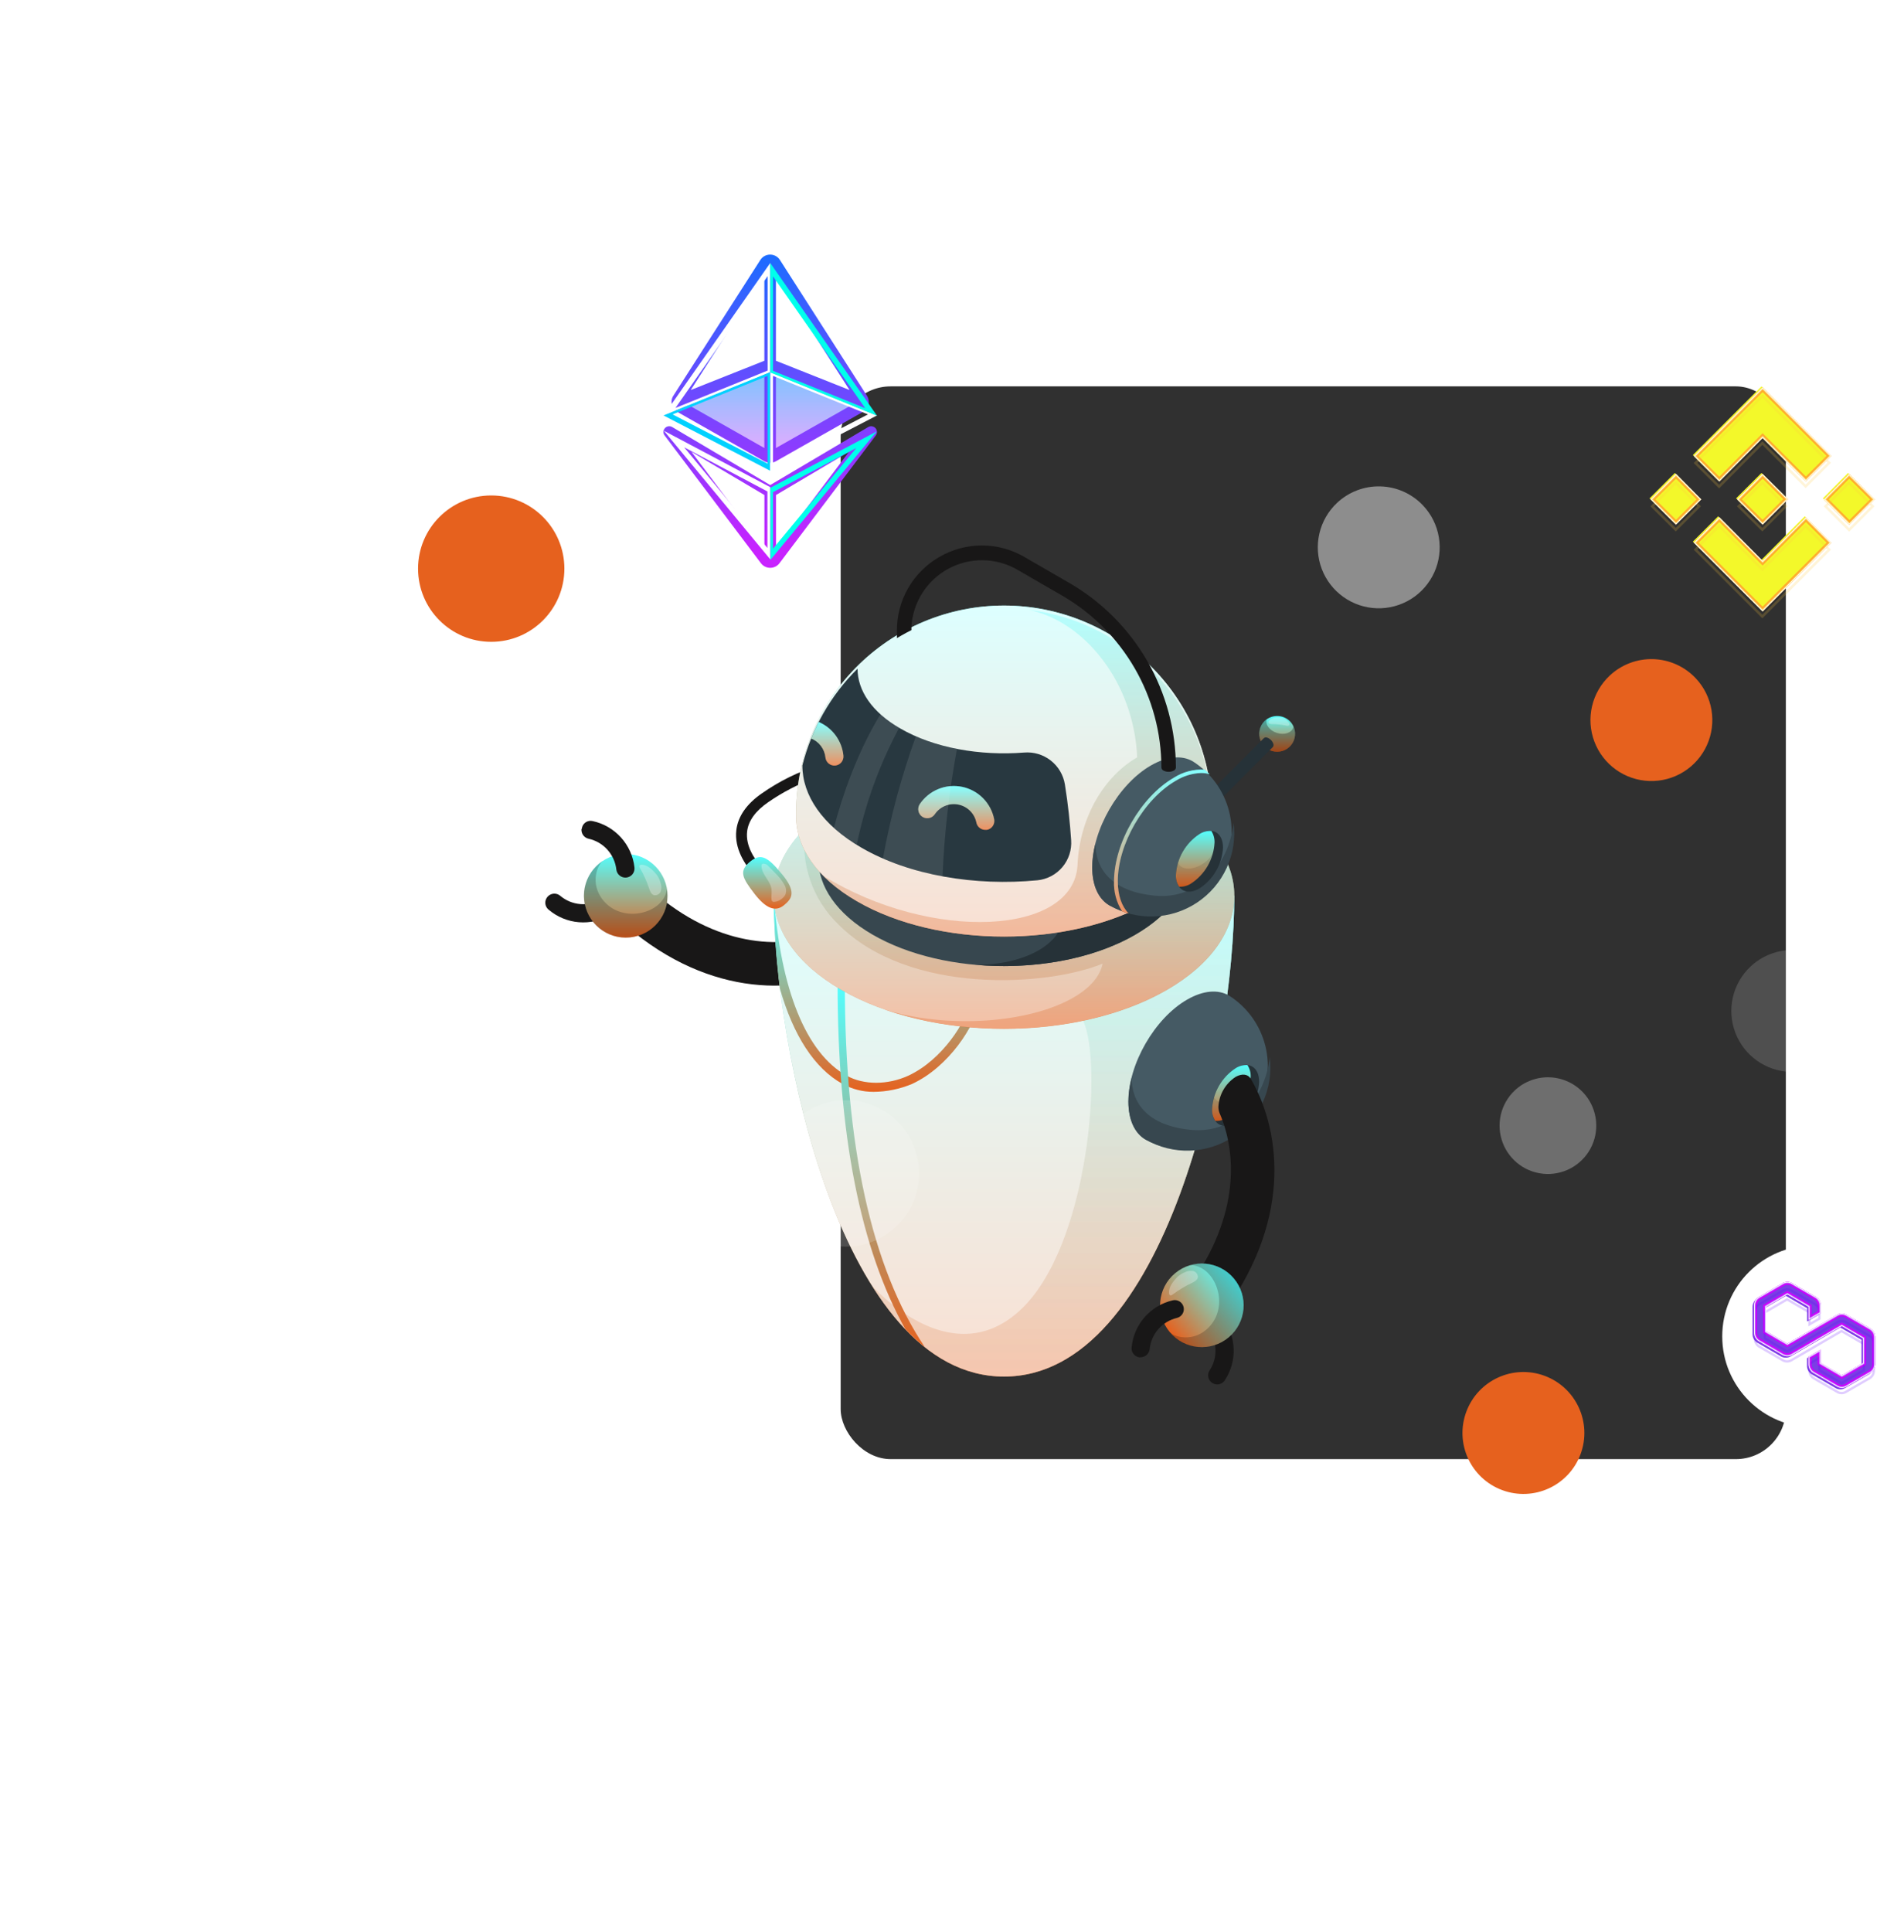 <svg width="419" height="425" viewBox="0 0 419 425" fill="none" xmlns="http://www.w3.org/2000/svg">
<rect x="185" y="85" width="208" height="236" rx="11" fill="#303030"/>
<g filter="url(#filter0_d_36_423)">
<path d="M219.255 195.033C219.711 194.919 220.185 194.894 220.65 194.962C221.945 195.189 223.168 195.719 224.22 196.508C225.272 197.297 226.123 198.323 226.704 199.503C227.342 201.016 226.999 202.227 225.956 202.745C225.871 202.789 225.783 202.826 225.693 202.857C212.906 208.242 192.901 207.709 174.362 189.536L181.055 182.701C194.909 196.244 209.321 197.981 219.255 195.033Z" fill="#181717"/>
<path d="M160.016 187.344C159.975 187.676 160.018 188.013 160.142 188.324C160.266 188.634 160.466 188.908 160.725 189.121C162.599 190.715 164.926 191.682 167.378 191.885C169.831 192.088 172.285 191.517 174.396 190.252C174.853 189.987 175.187 189.551 175.323 189.04C175.459 188.529 175.386 187.985 175.121 187.527C174.856 187.07 174.42 186.737 173.909 186.601C173.398 186.465 172.854 186.537 172.396 186.802C170.988 187.649 169.349 188.033 167.711 187.898C166.072 187.764 164.518 187.119 163.266 186.054C162.99 185.827 162.659 185.679 162.306 185.624C161.953 185.57 161.593 185.61 161.261 185.742C160.929 185.874 160.639 186.092 160.42 186.373C160.201 186.655 160.061 186.99 160.016 187.344Z" fill="#181717"/>
<path d="M177.708 195.269C172.631 195.269 168.515 191.153 168.515 186.075C168.515 180.998 172.631 176.882 177.708 176.882C182.786 176.882 186.902 180.998 186.902 186.075C186.902 191.153 182.786 195.269 177.708 195.269Z" fill="url(#paint0_linear_36_423)"/>
<path opacity="0.2" d="M172.651 178.404C171.304 179.416 169.559 184.116 173.447 187.829C177.972 192.115 186.138 189.637 186.752 184.642C187.011 186.274 186.826 187.946 186.215 189.482C185.604 191.017 184.591 192.36 183.282 193.368C181.973 194.377 180.416 195.013 178.776 195.212C177.135 195.41 175.471 195.163 173.96 194.495C172.448 193.828 171.144 192.766 170.185 191.42C169.226 190.074 168.647 188.495 168.51 186.848C168.373 185.201 168.682 183.548 169.405 182.062C170.128 180.576 171.238 179.312 172.619 178.404H172.651Z" fill="black"/>
<path opacity="0.3" d="M184.455 181.355C184.521 181.429 184.579 181.509 184.631 181.594C184.95 182.064 185.189 182.584 185.34 183.131C185.564 183.73 185.6 184.384 185.443 185.004C185.347 185.32 185.138 185.589 184.856 185.761C184.574 185.933 184.239 185.995 183.914 185.936C183.3 185.745 183.037 185.043 182.838 184.438C182.317 182.872 181.636 181.363 180.807 179.937C180.757 179.87 180.721 179.794 180.702 179.713C180.683 179.632 180.68 179.548 180.695 179.467C180.767 179.26 181.038 179.212 181.261 179.22C182.575 179.307 183.595 180.359 184.455 181.355Z" fill="white"/>
<path d="M167.972 171.337C167.914 171.823 168.037 172.314 168.318 172.715C168.598 173.116 169.017 173.4 169.494 173.512C171.101 173.859 172.559 174.703 173.661 175.924C174.764 177.145 175.454 178.681 175.636 180.316C175.703 180.844 175.976 181.324 176.397 181.651C176.817 181.977 177.351 182.123 177.879 182.057C178.407 181.99 178.887 181.716 179.214 181.296C179.54 180.875 179.686 180.342 179.619 179.814C179.344 177.368 178.307 175.069 176.657 173.243C175.006 171.416 172.824 170.154 170.418 169.632C170.147 169.567 169.866 169.561 169.592 169.614C169.319 169.667 169.061 169.778 168.834 169.94C168.607 170.101 168.418 170.31 168.279 170.551C168.14 170.792 168.054 171.06 168.028 171.337H167.972Z" fill="#181717"/>
<path d="M311.616 186.057C311.616 220.314 296.55 291.84 260.947 291.84C225.343 291.84 210.294 220.274 210.294 186.057H311.616Z" fill="url(#paint1_linear_36_423)"/>
<path opacity="0.8" d="M311.616 186.057C311.616 220.314 296.55 291.84 260.947 291.84C225.343 291.84 210.294 220.274 210.294 186.057H311.616Z" fill="white"/>
<path d="M210.294 186.057C211.728 206.683 217.392 220.696 226.331 225.652C230.076 227.723 235.334 227.723 239.875 225.652C247.483 222.114 252.67 213.606 253.474 209.543L255.426 209.933C254.526 214.498 248.997 223.612 240.719 227.46C238.026 228.589 235.139 229.182 232.219 229.205C229.824 229.21 227.467 228.602 225.375 227.436C219.241 224.034 214.572 216.808 211.609 206.428C210.758 199.683 210.306 192.894 210.254 186.096L210.294 186.057Z" fill="url(#paint2_linear_36_423)"/>
<path d="M225.916 205.386C225.916 241.157 231.82 267.91 243.499 285.341C241.994 284.146 240.575 282.847 239.253 281.453C229.334 263.791 224.323 238.369 224.323 205.386H225.916Z" fill="url(#paint3_linear_36_423)"/>
<path opacity="0.2" d="M264.301 277.42C279.764 263.414 282.704 222.449 278.338 213.534V186.057H311.616C311.616 220.314 296.55 291.84 260.947 291.84C248.996 291.84 239.357 283.762 231.828 271.74C231.804 271.748 248.845 291.434 264.301 277.42Z" fill="url(#paint4_linear_36_423)"/>
<path d="M225.12 206.746C244.909 218.17 276.992 218.17 296.781 206.746C306.676 201.034 311.616 193.545 311.616 186.032C311.616 178.519 306.676 171.062 296.781 165.318C276.992 153.886 244.909 153.894 225.12 165.318C215.225 171.03 210.278 178.511 210.278 186.032C210.278 193.553 215.225 201.034 225.12 206.746Z" fill="url(#paint5_linear_36_423)"/>
<path opacity="0.6" d="M225.12 206.746C244.909 218.17 276.992 218.17 296.781 206.746C306.676 201.034 311.616 193.545 311.616 186.032C311.616 178.519 306.676 171.062 296.781 165.318C276.992 153.886 244.909 153.894 225.12 165.318C215.225 171.03 210.278 178.511 210.278 186.032C210.278 193.553 215.225 201.034 225.12 206.746Z" fill="white"/>
<path opacity="0.3" d="M224.569 192.437C221.753 189.749 219.615 186.43 218.332 182.754C217.05 179.078 216.659 175.15 217.192 171.293C219.584 168.988 222.262 166.999 225.159 165.373C244.948 153.949 277.031 153.949 296.82 165.373C306.715 171.086 311.655 178.567 311.655 186.087C311.655 193.608 306.715 201.065 296.82 206.801C279.955 216.528 254.174 217.955 234.679 211.111C254.596 217.214 280.448 211.772 282.647 200.993C270.657 205.964 240.192 208.02 224.569 192.437Z" fill="url(#paint6_linear_36_423)"/>
<path d="M310.428 208.006C314.441 210.53 317.32 214.511 318.459 219.114C319.599 223.716 318.91 228.58 316.538 232.685C314.166 236.79 310.295 239.816 305.738 241.127C301.182 242.437 296.295 241.931 292.104 239.714C289.762 238.36 288.312 235.46 288.312 231.333C288.312 223.071 294.104 213.009 301.25 208.906C304.843 206.843 308.086 206.652 310.428 208.006Z" fill="#455A64"/>
<path d="M302.224 237.575C311.593 238.428 318.349 230.923 319.433 221.554C319.854 224.934 319.325 228.364 317.905 231.46C316.486 234.556 314.231 237.195 311.394 239.081C308.558 240.967 305.252 242.024 301.848 242.136C298.444 242.247 295.076 241.407 292.122 239.71C289.78 238.356 288.33 235.456 288.33 231.329C288.349 229.568 288.585 227.815 289.031 226.111C289.039 231.345 292.194 236.659 302.224 237.575Z" fill="#37474F"/>
<path d="M311.912 224.006C314.78 222.356 317.098 223.695 317.098 227.001C317.002 228.8 316.482 230.551 315.58 232.112C314.679 233.672 313.422 234.997 311.912 235.98C309.051 237.637 306.733 236.29 306.733 232.984C306.83 231.186 307.35 229.436 308.25 227.876C309.149 226.316 310.404 224.99 311.912 224.006Z" fill="#263238"/>
<path d="M315.234 225.92C315.135 227.719 314.614 229.469 313.713 231.029C312.812 232.589 311.557 233.915 310.048 234.899C309.273 235.396 308.362 235.636 307.443 235.584C306.939 234.812 306.691 233.9 306.734 232.979C306.831 231.181 307.351 229.431 308.25 227.871C309.15 226.311 310.404 224.985 311.912 224C312.691 223.507 313.604 223.268 314.525 223.315C315.025 224.089 315.273 225 315.234 225.92Z" fill="url(#paint7_linear_36_423)"/>
<path opacity="0.1" d="M315.001 227.81C314.324 230.726 312.549 233.268 310.045 234.908C309.271 235.405 308.359 235.645 307.44 235.593C306.936 234.821 306.688 233.909 306.731 232.988C306.743 232.101 306.885 231.221 307.153 230.375C308.763 233.275 314.172 230.622 315.001 227.81Z" fill="black"/>
<path d="M308.366 233.844C308.197 233.404 308.116 232.936 308.127 232.465C308.199 231.153 308.579 229.876 309.236 228.738C309.894 227.6 310.81 226.634 311.912 225.917C313.338 225.12 314.581 225.295 315.218 226.267C315.273 226.345 315.321 226.427 315.361 226.514C322.237 238.568 324.125 258.493 308.271 279.095L300.686 273.271C312.517 257.864 312.517 243.348 308.366 233.844Z" fill="#181717"/>
<path d="M307.854 293.57C308.188 293.569 308.517 293.485 308.811 293.325C309.104 293.165 309.353 292.934 309.535 292.654C310.893 290.601 311.574 288.174 311.481 285.715C311.388 283.255 310.527 280.887 309.017 278.943C308.7 278.52 308.228 278.241 307.705 278.166C307.182 278.091 306.651 278.227 306.229 278.544C305.806 278.861 305.527 279.333 305.452 279.856C305.377 280.379 305.513 280.91 305.83 281.333C306.841 282.631 307.418 284.213 307.481 285.857C307.544 287.501 307.089 289.123 306.181 290.495C305.988 290.795 305.88 291.142 305.867 291.499C305.854 291.856 305.938 292.21 306.109 292.524C306.28 292.838 306.532 293.099 306.839 293.282C307.146 293.465 307.497 293.561 307.854 293.562V293.57Z" fill="#181717"/>
<path d="M297.429 282.063C294.172 278.168 294.69 272.37 298.585 269.113C302.48 265.856 308.278 266.373 311.535 270.269C314.792 274.164 314.275 279.962 310.379 283.219C306.484 286.476 300.686 285.958 297.429 282.063Z" fill="url(#paint8_linear_36_423)"/>
<path opacity="0.2" d="M297.467 282.103C298.63 283.314 303.506 284.493 306.732 280.152C310.437 275.148 307.003 267.333 301.952 267.325C303.541 266.872 305.223 266.856 306.821 267.279C308.418 267.701 309.873 268.546 311.03 269.725C312.188 270.904 313.007 272.373 313.4 273.978C313.794 275.583 313.747 277.265 313.266 278.846C312.784 280.426 311.886 281.848 310.664 282.961C309.443 284.075 307.944 284.838 306.326 285.172C304.707 285.505 303.029 285.396 301.467 284.856C299.905 284.316 298.518 283.365 297.451 282.103H297.467Z" fill="black"/>
<path opacity="0.3" d="M298.989 270.026C299.057 269.951 299.132 269.881 299.212 269.819C299.643 269.454 300.127 269.156 300.646 268.934C301.215 268.642 301.859 268.528 302.494 268.608C302.821 268.666 303.114 268.841 303.32 269.101C303.525 269.361 303.628 269.687 303.61 270.018C303.49 270.647 302.813 270.99 302.247 271.261C300.755 271.969 299.338 272.826 298.017 273.818C297.957 273.876 297.886 273.921 297.808 273.95C297.729 273.978 297.646 273.991 297.563 273.985C297.348 273.937 297.268 273.674 297.26 273.451C297.18 272.137 298.105 270.998 298.989 270.026Z" fill="white"/>
<path d="M291.013 287.589C291.497 287.59 291.965 287.413 292.328 287.094C292.692 286.774 292.927 286.333 292.989 285.853C293.141 284.214 293.804 282.665 294.885 281.424C295.966 280.183 297.41 279.313 299.012 278.937C299.524 278.809 299.964 278.481 300.236 278.028C300.507 277.575 300.587 277.032 300.458 276.52C300.329 276.007 300.002 275.567 299.548 275.296C299.095 275.025 298.552 274.945 298.04 275.074C295.642 275.639 293.483 276.942 291.866 278.801C290.25 280.659 289.257 282.978 289.029 285.43C289.001 285.69 289.023 285.953 289.096 286.203C289.169 286.454 289.291 286.688 289.455 286.891C289.618 287.095 289.82 287.264 290.05 287.39C290.279 287.515 290.53 287.594 290.79 287.621L291.013 287.589Z" fill="#181717"/>
<path d="M220.076 170.46C220.076 164.421 224.06 158.382 232.027 153.777C247.96 144.559 273.861 144.559 289.826 153.777C297.793 158.382 301.776 164.421 301.776 170.46V177.941C301.776 183.979 297.793 190.018 289.826 194.623C273.892 203.841 247.984 203.841 232.027 194.623C224.06 190.018 220.076 183.979 220.076 177.941V170.46Z" fill="#37474F"/>
<path d="M254.533 201.241C264.364 201.44 277.143 196.962 273.892 185.419V148.086C279.48 149.097 284.864 151.021 289.826 153.782C297.793 158.387 301.776 164.426 301.776 170.465V177.946C301.776 183.984 297.793 190.023 289.826 194.628C280.234 200.181 267.009 202.38 254.533 201.241Z" fill="#263238"/>
<path d="M232.051 187.161C247.985 196.379 273.885 196.371 289.85 187.161C297.817 182.548 301.801 176.509 301.801 170.431C301.801 164.352 297.817 158.353 289.85 153.748C273.917 144.53 248.009 144.53 232.051 153.748C224.084 158.353 220.101 164.392 220.101 170.431C220.101 176.469 224.068 182.548 232.051 187.161Z" fill="#263238"/>
<path d="M205.951 181.489L207.719 179.896C206.014 178.008 204.055 175.116 204.413 171.929C204.684 169.587 206.237 167.42 209.042 165.492C212.247 163.267 215.728 161.47 219.399 160.146C219.622 159.222 220.076 157.756 220.195 157.358C215.734 158.764 211.513 160.843 207.679 163.524C204.294 165.859 202.39 168.599 202.039 171.65C201.577 175.698 203.919 179.227 205.951 181.489Z" fill="#181717"/>
<path d="M205.225 178.433C207.536 176.624 209.073 177.636 212.156 181.396C215.24 185.157 214.371 186.686 212.459 188.192C210.547 189.698 208.476 188.774 206.038 185.635C203.329 182.105 202.477 180.592 205.225 178.433Z" fill="url(#paint9_linear_36_423)"/>
<path opacity="0.3" d="M210.533 181.013C211.354 181.78 212.055 182.667 212.612 183.642C212.804 183.958 212.925 184.312 212.966 184.679C213.007 185.047 212.968 185.419 212.851 185.769C212.703 186.076 212.492 186.348 212.23 186.566C211.725 187.065 211.058 187.364 210.35 187.41C210.225 187.421 210.1 187.393 209.991 187.331C209.926 187.276 209.874 187.208 209.838 187.131C209.803 187.054 209.784 186.97 209.784 186.885C209.689 186.144 209.888 185.395 209.784 184.654C209.569 182.774 207.593 181.396 207.577 179.507C207.571 179.403 207.59 179.3 207.633 179.205C207.84 178.822 208.43 179.053 208.741 179.205C208.876 179.306 209.002 179.421 209.115 179.547C209.322 179.762 209.537 179.977 209.744 180.201L210.533 181.013Z" fill="white"/>
<path d="M215.185 168.593C215.105 162.532 216.23 156.516 218.494 150.893C220.758 145.27 224.116 140.153 228.374 135.839C232.632 131.525 237.704 128.099 243.296 125.761C248.889 123.423 254.889 122.219 260.951 122.219C267.012 122.219 273.013 123.423 278.605 125.761C284.198 128.099 289.27 131.525 293.527 135.839C297.785 140.153 301.143 145.27 303.408 150.893C305.672 156.516 306.796 162.532 306.716 168.593C306.716 175.349 302.247 182.136 293.308 187.275C275.439 197.632 246.463 197.632 228.586 187.275C219.647 182.112 215.185 175.357 215.185 168.593Z" fill="url(#paint10_linear_36_423)"/>
<path opacity="0.8" d="M215.185 168.593C215.105 162.532 216.23 156.516 218.494 150.893C220.758 145.27 224.116 140.153 228.374 135.839C232.632 131.525 237.704 128.099 243.296 125.761C248.889 123.423 254.889 122.219 260.951 122.219C267.012 122.219 273.013 123.423 278.605 125.761C284.198 128.099 289.27 131.525 293.527 135.839C297.785 140.153 301.143 145.27 303.408 150.893C305.672 156.516 306.796 162.532 306.716 168.593C306.716 175.349 302.247 182.136 293.308 187.275C275.439 197.632 246.463 197.632 228.586 187.275C219.647 182.112 215.185 175.357 215.185 168.593Z" fill="white"/>
<path opacity="0.3" d="M221.192 181.686C244.997 196.353 276.418 194.8 277.127 179.224C277.613 168.597 283.102 159.73 290.249 155.619C289.524 138.888 278.418 125.624 266.412 123.17C277.518 124.506 287.75 129.864 295.175 138.231C302.6 146.598 306.703 157.395 306.708 168.581C306.708 175.337 302.239 182.124 293.3 187.263C275.43 197.62 246.455 197.62 228.577 187.263C226.638 186.154 224.804 184.872 223.096 183.431L221.256 181.742L221.192 181.686Z" fill="url(#paint11_linear_36_423)"/>
<path d="M216.573 157.395C218.603 149.325 222.801 141.964 228.715 136.108C228.715 140.888 231.845 145.668 238.147 149.277C245.572 153.563 255.674 155.324 265.37 154.559C267.472 154.383 269.563 155.007 271.226 156.305C272.889 157.603 274.001 159.48 274.341 161.562C275.042 165.896 275.472 170.094 275.719 173.831C275.873 175.977 275.186 178.098 273.803 179.746C272.42 181.393 270.45 182.438 268.31 182.658C254.639 183.981 240.107 181.599 229.567 175.488C220.907 170.493 216.573 163.952 216.573 157.395Z" fill="#283840"/>
<path d="M256.804 171.566C256.931 171.578 257.059 171.578 257.187 171.566C257.445 171.518 257.691 171.42 257.911 171.276C258.131 171.133 258.321 170.947 258.469 170.73C258.617 170.513 258.721 170.269 258.774 170.012C258.828 169.755 258.83 169.49 258.78 169.232C258.438 167.476 257.584 165.862 256.325 164.592C255.066 163.322 253.459 162.454 251.706 162.098C249.954 161.741 248.136 161.912 246.48 162.59C244.825 163.267 243.408 164.419 242.408 165.902C242.112 166.34 242.003 166.878 242.104 167.397C242.205 167.916 242.507 168.374 242.946 168.67C243.163 168.816 243.407 168.919 243.663 168.971C243.92 169.023 244.184 169.024 244.442 168.974C244.961 168.874 245.419 168.571 245.714 168.132C246.274 167.305 247.066 166.662 247.991 166.284C248.915 165.906 249.931 165.81 250.91 166.009C251.889 166.207 252.787 166.691 253.492 167.399C254.196 168.107 254.675 169.008 254.868 169.988C254.963 170.433 255.206 170.831 255.558 171.118C255.91 171.405 256.35 171.563 256.804 171.566Z" fill="url(#paint12_linear_36_423)"/>
<path opacity="0.3" d="M256.804 171.566C256.931 171.578 257.059 171.578 257.187 171.566C257.445 171.518 257.691 171.42 257.911 171.276C258.131 171.133 258.321 170.947 258.469 170.73C258.617 170.513 258.721 170.269 258.774 170.012C258.828 169.755 258.83 169.49 258.78 169.232C258.438 167.476 257.584 165.862 256.325 164.592C255.066 163.322 253.459 162.454 251.706 162.098C249.954 161.741 248.136 161.912 246.48 162.59C244.825 163.267 243.408 164.419 242.408 165.902C242.112 166.34 242.003 166.878 242.104 167.397C242.205 167.916 242.507 168.374 242.946 168.67C243.163 168.816 243.407 168.919 243.663 168.971C243.92 169.023 244.184 169.024 244.442 168.974C244.961 168.874 245.419 168.571 245.714 168.132C246.274 167.305 247.066 166.662 247.991 166.284C248.915 165.906 249.931 165.81 250.91 166.009C251.889 166.207 252.787 166.691 253.492 167.399C254.196 168.107 254.675 169.008 254.868 169.988C254.963 170.433 255.206 170.831 255.558 171.118C255.91 171.405 256.35 171.563 256.804 171.566Z" fill="white"/>
<path d="M220.164 147.834C221.652 148.467 222.942 149.489 223.899 150.793C224.857 152.097 225.446 153.633 225.605 155.243C225.656 155.768 225.497 156.292 225.163 156.699C224.828 157.107 224.345 157.365 223.821 157.418C223.694 157.434 223.565 157.434 223.438 157.418C222.979 157.374 222.549 157.172 222.222 156.847C221.895 156.521 221.692 156.092 221.646 155.633C221.55 154.718 221.207 153.846 220.652 153.112C220.098 152.377 219.353 151.809 218.499 151.467C218.998 150.234 219.553 149.023 220.164 147.834Z" fill="url(#paint13_linear_36_423)"/>
<path opacity="0.3" d="M220.164 147.834C221.652 148.467 222.942 149.489 223.899 150.793C224.857 152.097 225.446 153.633 225.605 155.243C225.656 155.768 225.497 156.292 225.163 156.699C224.828 157.107 224.345 157.365 223.821 157.418C223.694 157.434 223.565 157.434 223.438 157.418C222.979 157.374 222.549 157.172 222.222 156.847C221.895 156.521 221.692 156.092 221.646 155.633C221.55 154.718 221.207 153.846 220.652 153.112C220.098 152.377 219.353 151.809 218.499 151.467C218.998 150.234 219.553 149.023 220.164 147.834Z" fill="white"/>
<g opacity="0.1">
<path d="M237.874 149.119C233.533 157.206 230.386 165.879 228.529 174.868C226.742 173.78 225.059 172.529 223.502 171.131C225.35 164.136 228.537 154.72 233.755 146.123C235.024 147.258 236.404 148.262 237.874 149.119Z" fill="white"/>
<path d="M241.554 150.983C244.459 152.23 247.491 153.157 250.596 153.747C248.879 163.006 247.815 172.374 247.41 181.782C242.905 180.978 238.506 179.666 234.296 177.871C235.956 168.72 238.384 159.725 241.554 150.983Z" fill="white"/>
</g>
<path d="M318.268 147.653C317.716 148.205 317.341 148.908 317.189 149.673C317.036 150.438 317.115 151.231 317.413 151.951C317.711 152.672 318.217 153.288 318.865 153.721C319.514 154.154 320.276 154.386 321.056 154.386C321.836 154.386 322.599 154.154 323.247 153.721C323.896 153.288 324.401 152.672 324.7 151.951C324.998 151.231 325.076 150.438 324.924 149.673C324.772 148.908 324.396 148.205 323.845 147.653C323.1 146.924 322.099 146.515 321.056 146.515C320.014 146.515 319.013 146.924 318.268 147.653Z" fill="url(#paint14_linear_36_423)"/>
<path opacity="0.3" d="M318.268 147.652C317.759 148.161 317.399 148.8 317.227 149.5C317.055 150.199 317.078 150.932 317.293 151.62C317.508 152.307 317.908 152.922 318.448 153.399C318.988 153.875 319.649 154.195 320.358 154.322C321.067 154.45 321.797 154.381 322.47 154.123C323.142 153.865 323.731 153.427 324.172 152.858C324.614 152.289 324.891 151.61 324.974 150.894C325.057 150.179 324.942 149.454 324.642 148.799C324.642 148.895 324.642 148.998 324.578 149.094C324.212 150.249 322.602 150.759 320.993 150.241C319.384 149.723 318.404 148.409 318.746 147.262C318.574 147.375 318.414 147.506 318.268 147.652Z" fill="black"/>
<path d="M318.833 151.267C319.157 151.376 319.45 151.559 319.691 151.801C319.931 152.043 320.112 152.337 320.219 152.661C320.263 152.775 320.275 152.899 320.256 153.019C320.236 153.139 320.185 153.252 320.108 153.346L303.378 170.077L301.41 168.109L318.14 151.379C318.235 151.299 318.349 151.247 318.471 151.227C318.593 151.208 318.718 151.221 318.833 151.267Z" fill="#263238"/>
<path opacity="0.3" d="M323.583 147.895C323.662 147.978 323.715 148.081 323.736 148.192C323.757 148.304 323.746 148.419 323.703 148.525C323.544 148.756 323.185 148.684 322.906 148.604C321.915 148.403 320.906 148.302 319.895 148.302C319.694 148.307 319.495 148.266 319.313 148.182C319.267 148.151 319.228 148.111 319.199 148.065C319.169 148.018 319.149 147.965 319.141 147.911C319.133 147.856 319.136 147.8 319.151 147.747C319.165 147.693 319.191 147.644 319.226 147.601C319.37 147.411 319.555 147.255 319.767 147.146C320.268 146.861 320.843 146.736 321.416 146.788C321.923 146.815 322.415 146.966 322.85 147.226C323.135 147.401 323.384 147.628 323.583 147.895Z" fill="white"/>
<path d="M302.47 156.483C306.483 159.007 309.362 162.989 310.502 167.591C311.641 172.193 310.952 177.058 308.58 181.163C306.208 185.267 302.337 188.293 297.781 189.604C293.224 190.915 288.337 190.408 284.146 188.191C281.804 186.837 280.354 183.937 280.354 179.81C280.354 171.556 286.146 161.486 293.292 157.391C296.885 155.328 300.128 155.129 302.47 156.483Z" fill="#455A64"/>
<path d="M294.264 186.055C303.633 186.908 310.389 179.403 311.472 170.034C311.894 173.414 311.365 176.845 309.945 179.941C308.525 183.037 306.271 185.676 303.434 187.561C300.598 189.447 297.292 190.505 293.888 190.616C290.483 190.727 287.116 189.887 284.162 188.191C281.82 186.836 280.37 183.936 280.37 179.809C280.386 178.051 280.619 176.301 281.063 174.599C281.079 179.833 284.234 185.139 294.264 186.055Z" fill="#37474F"/>
<path d="M303.951 172.491C306.819 170.834 309.138 172.172 309.138 175.479C309.041 177.278 308.521 179.029 307.62 180.589C306.719 182.149 305.462 183.475 303.951 184.457C301.091 186.114 298.773 184.776 298.773 181.47C298.87 179.671 299.389 177.921 300.289 176.361C301.188 174.801 302.443 173.475 303.951 172.491Z" fill="#263238"/>
<path d="M307.274 174.403C307.175 176.202 306.655 177.953 305.754 179.513C304.852 181.073 303.596 182.398 302.087 183.382C301.313 183.879 300.401 184.119 299.482 184.067C298.977 183.298 298.729 182.389 298.773 181.47C298.87 179.672 299.389 177.922 300.289 176.362C301.189 174.802 302.443 173.476 303.952 172.491C304.729 171.994 305.643 171.755 306.565 171.806C307.066 172.577 307.314 173.485 307.274 174.403Z" fill="url(#paint15_linear_36_423)"/>
<path opacity="0.1" d="M307.043 176.28C306.369 179.197 304.593 181.741 302.087 183.379C301.313 183.875 300.401 184.115 299.482 184.064C298.977 183.295 298.729 182.385 298.773 181.467C298.784 180.577 298.927 179.694 299.195 178.845C300.805 181.729 306.214 179.092 307.043 176.28Z" fill="black"/>
<path d="M246.701 111.539C249.545 109.876 252.78 109 256.074 109C259.368 109 262.603 109.876 265.447 111.539L275.318 117.243C282.443 121.368 288.36 127.293 292.476 134.423C296.593 141.554 298.764 149.641 298.772 157.874C298.759 158.015 298.708 158.15 298.626 158.264C298.543 158.379 298.431 158.47 298.302 158.527C297.953 158.704 297.566 158.796 297.175 158.796C296.783 158.796 296.397 158.704 296.048 158.527C295.92 158.469 295.81 158.378 295.728 158.263C295.647 158.148 295.598 158.014 295.585 157.874C295.573 150.204 293.548 142.671 289.712 136.028C285.875 129.386 280.362 123.867 273.724 120.024L263.854 114.319C261.555 112.998 258.957 112.286 256.307 112.25C253.656 112.215 251.04 112.857 248.707 114.117C246.374 115.376 244.402 117.211 242.977 119.446C241.553 121.682 240.723 124.245 240.566 126.891C240.566 126.891 240.566 127.624 240.566 127.632C239.045 128.373 237.38 129.385 237.38 129.385V127.791C237.353 124.499 238.203 121.259 239.841 118.403C241.478 115.548 243.846 113.179 246.701 111.539Z" fill="#181717"/>
<path d="M298.335 160.084C300.346 158.806 302.704 158.188 305.083 158.315C305.473 158.642 305.88 158.976 306.206 159.327C305.59 159.146 304.952 159.055 304.31 159.056C302.334 159.132 300.411 159.722 298.733 160.769C291.699 164.832 285.986 174.735 285.986 182.845C285.986 185.984 286.847 188.422 288.376 189.967C287.898 189.84 287.412 189.672 286.934 189.497C285.678 187.512 285.059 185.191 285.158 182.845C285.182 174.48 291.085 164.266 298.335 160.084Z" fill="url(#paint16_linear_36_423)"/>
<g opacity="0.3">
<path d="M298.334 160.08C300.345 158.803 302.704 158.185 305.082 158.312C305.473 158.638 305.879 158.973 306.206 159.323C305.59 159.143 304.951 159.052 304.309 159.053C302.333 159.128 300.411 159.719 298.733 160.765C291.698 164.829 285.986 174.731 285.986 182.842C285.986 185.981 286.846 188.418 288.376 189.964C287.898 189.836 287.412 189.669 286.934 189.494C285.678 187.509 285.058 185.188 285.157 182.842C285.181 174.476 291.084 164.263 298.334 160.08Z" fill="white"/>
</g>
</g>
<path d="M347.814 319.933C350.401 312.994 346.872 305.271 339.932 302.685C332.992 300.098 325.27 303.627 322.683 310.567C320.097 317.507 323.626 325.23 330.566 327.816C337.506 330.402 345.228 326.873 347.814 319.933Z" fill="#E6611E"/>
<path opacity="0.45" d="M121.18 213.22C122.997 215.153 124.2 217.581 124.637 220.197C125.074 222.814 124.725 225.501 123.634 227.919C122.544 230.337 120.761 232.377 118.51 233.782C116.26 235.186 113.644 235.892 110.993 235.809C108.341 235.727 105.774 234.86 103.616 233.318C101.457 231.776 99.804 229.629 98.866 227.148C97.928 224.667 97.747 221.963 98.346 219.379C98.945 216.795 100.297 214.446 102.23 212.63C104.823 210.199 108.274 208.896 111.827 209.007C115.38 209.117 118.744 210.633 121.18 213.22Z" fill="white"/>
<path opacity="0.15" d="M404.204 213.25C406.014 215.185 407.21 217.612 407.641 220.227C408.072 222.841 407.72 225.524 406.627 227.938C405.535 230.352 403.752 232.388 401.504 233.79C399.255 235.192 396.642 235.896 393.994 235.814C391.345 235.731 388.781 234.866 386.624 233.328C384.467 231.79 382.813 229.647 381.873 227.17C380.933 224.692 380.747 221.992 381.34 219.41C381.933 216.828 383.277 214.479 385.204 212.66C386.488 211.447 387.999 210.5 389.65 209.873C391.302 209.246 393.061 208.952 394.826 209.006C396.592 209.061 398.329 209.464 399.938 210.193C401.547 210.921 402.997 211.96 404.204 213.25Z" fill="white"/>
<path d="M373.18 149.229C374.997 151.161 376.2 153.589 376.637 156.206C377.074 158.822 376.725 161.509 375.634 163.927C374.544 166.345 372.761 168.386 370.51 169.79C368.26 171.195 365.644 171.9 362.993 171.818C360.341 171.735 357.774 170.868 355.616 169.326C353.457 167.785 351.804 165.637 350.866 163.156C349.928 160.675 349.747 157.971 350.346 155.387C350.945 152.803 352.297 150.455 354.23 148.639C355.513 147.432 357.021 146.491 358.667 145.868C360.314 145.244 362.068 144.952 363.827 145.006C365.587 145.061 367.319 145.462 368.924 146.187C370.529 146.911 371.975 147.945 373.18 149.229Z" fill="#E6611E"/>
<path opacity="0.45" d="M313.18 111.225C314.997 113.157 316.2 115.585 316.637 118.202C317.074 120.818 316.725 123.505 315.634 125.923C314.544 128.341 312.761 130.381 310.51 131.786C308.26 133.19 305.644 133.896 302.993 133.814C300.341 133.731 297.774 132.864 295.616 131.322C293.457 129.78 291.804 127.633 290.866 125.152C289.928 122.671 289.747 119.967 290.346 117.383C290.945 114.799 292.297 112.45 294.23 110.635C296.822 108.201 300.274 106.896 303.827 107.007C307.381 107.117 310.745 108.634 313.18 111.225Z" fill="white"/>
<path opacity="0.3" d="M348.4 240.356C349.839 241.89 350.791 243.817 351.136 245.892C351.481 247.967 351.203 250.098 350.337 252.016C349.471 253.933 348.056 255.551 346.271 256.664C344.486 257.777 342.411 258.336 340.308 258.271C338.205 258.205 336.169 257.517 334.457 256.295C332.745 255.072 331.434 253.37 330.689 251.402C329.944 249.435 329.8 247.29 330.273 245.241C330.747 243.191 331.817 241.327 333.35 239.886C335.408 237.953 338.15 236.917 340.972 237.005C343.794 237.093 346.466 238.299 348.4 240.356Z" fill="white"/>
<path opacity="0.15" d="M202.245 258.193C202.27 249.301 195.082 242.073 186.19 242.048C177.298 242.023 170.07 249.211 170.045 258.103C170.02 266.995 177.208 274.223 186.1 274.248C194.992 274.273 202.22 267.085 202.245 258.193Z" fill="white"/>
<path d="M108.1 141.2C116.992 141.2 124.2 133.992 124.2 125.1C124.2 116.208 116.992 109 108.1 109C99.208 109 92 116.208 92 125.1C92 133.992 99.208 141.2 108.1 141.2Z" fill="#E6611E"/>
<g filter="url(#filter1_d_36_423)">
<path d="M169.478 77.244L149.089 86.101L169.478 97.489L189.868 86.101L169.478 77.244Z" fill="url(#paint17_linear_36_423)"/>
<path d="M149.062 87.608L168.215 98.475C168.605 98.695 169.041 98.805 169.478 98.805C169.915 98.805 170.352 98.695 170.742 98.473L189.894 87.607C190.497 87.264 190.938 86.684 191.103 86.016C191.27 85.348 191.152 84.632 190.78 84.051L171.629 54.172C171.159 53.438 170.355 53 169.479 53C168.602 53 167.799 53.438 167.328 54.172L148.176 84.052C147.804 84.633 147.685 85.348 147.852 86.017C148.018 86.687 148.46 87.266 149.062 87.608ZM151.125 85.867L168.205 79.084V95.554L151.125 85.867ZM170.753 79.084L187.831 85.866L170.753 95.556V79.084ZM186.951 82.791L170.753 76.358V57.519L186.951 82.791ZM168.205 57.519V76.358L152.007 82.791L168.205 57.519Z" fill="url(#paint18_linear_36_423)"/>
<path d="M192.66 91.179C192.253 90.731 191.582 90.63 191.06 90.939L169.494 103.701L147.927 90.939C147.406 90.629 146.735 90.729 146.327 91.179C145.921 91.629 145.889 92.3 146.254 92.784L167.442 120.88C167.927 121.536 168.675 121.91 169.494 121.91C170.312 121.91 171.06 121.536 171.539 120.888L192.732 92.784C193.097 92.3 193.066 91.629 192.66 91.179ZM152.157 96.387L168.219 105.893V117.689L152.157 96.387ZM170.768 117.677V105.893L186.828 96.389L170.768 117.677Z" fill="url(#paint19_linear_36_423)"/>
<path d="M169.515 120.201L169.515 104.307L192.927 91.898L169.515 120.201ZM170.11 105.265L170.11 117.69L188.423 95.559L170.11 105.265Z" fill="#00FFEC"/>
<path d="M169.487 104.153L169.49 104.151L169.49 120.026L146.105 91.76L169.487 104.153ZM168.884 117.542L168.884 105.11C168.882 105.109 168.879 105.108 168.876 105.106L150.563 95.399L168.884 117.542Z" fill="white"/>
<path d="M169.511 78.874L146.047 88.382L169.511 54.832L169.511 78.874ZM148.647 86.734L168.928 78.515L168.928 57.733L148.647 86.734Z" fill="white"/>
<path d="M169.489 100.556L146.015 88.385L146.02 88.383L146.022 88.38L169.489 78.87L169.489 100.556ZM148.014 88.156C156.173 92.386 160.747 94.758 168.906 98.988L168.906 79.691L148.014 88.156Z" fill="#00D1FF"/>
<path d="M192.998 88.386L169.515 100.562L169.515 78.87L192.998 88.386ZM170.11 98.988L191.003 88.156L170.11 79.691L170.11 98.988Z" fill="white"/>
<path d="M192.996 88.449L193 88.451L169.515 78.931L169.515 54.87L192.996 88.449ZM170.11 78.574L190.391 86.792L170.11 57.791L170.11 78.574Z" fill="#00FFEC"/>
</g>
<path d="M397.158 113.581L402.741 119.162L387.632 134.27L372.526 119.164L378.108 113.581L387.634 123.156L397.158 113.581V113.581ZM406.686 104.056L412.314 109.636L406.735 115.217L401.152 109.636L406.686 104.056V104.056ZM387.634 104.056L393.215 109.587L387.632 115.17L382.051 109.636L387.632 104.058L387.634 104.056ZM368.581 104.056L374.116 109.636L368.585 115.168L363 109.636L368.581 104.056V104.056ZM387.636 85L402.743 100.061L397.16 105.64L387.634 96.114L378.111 105.689L372.528 100.108L387.634 85.002L387.636 85Z" fill="#F3F82A"/>
<g style="mix-blend-mode:hard-light" filter="url(#filter2_f_36_423)">
<path d="M402.595 119.389L387.882 134.102L373.171 119.391L378.358 114.203L387.687 123.58L387.884 123.779L388.083 123.58L397.409 114.203L402.595 119.389ZM412.167 109.863L406.985 115.048L401.796 109.861L406.937 104.677L412.167 109.863ZM393.07 109.814L387.881 115.001L382.698 109.861L387.885 104.676L393.07 109.814ZM373.972 109.861L368.833 114.999L363.646 109.861L368.83 104.678L373.972 109.861ZM402.597 100.287L397.411 105.472L388.083 96.143L387.884 95.945L387.687 96.144L378.36 105.52L373.173 100.334L387.886 85.621L402.597 100.287Z" stroke="#FFAB2D" stroke-width="0.559"/>
</g>
<g style="mix-blend-mode:hard-light" filter="url(#filter3_f_36_423)">
<path d="M402.474 119.388L387.882 133.98L373.293 119.391L378.358 114.325L387.625 123.641L387.884 123.901L388.144 123.641L397.409 114.325L402.474 119.388ZM412.045 109.863L406.985 114.926L401.917 109.861L406.938 104.799L412.045 109.863ZM392.947 109.814L387.881 114.88L382.819 109.861L387.885 104.798L392.947 109.814ZM373.85 109.861L368.833 114.878L363.768 109.861L368.83 104.799L373.85 109.861ZM402.475 100.288L397.41 105.35L388.143 96.082L387.884 95.823L387.625 96.083L378.36 105.398L373.295 100.334L387.886 85.743L402.475 100.288Z" stroke="#FFAB2D" stroke-width="0.731"/>
</g>
<g style="mix-blend-mode:hard-light" filter="url(#filter4_ddi_36_423)">
<path d="M402.595 119.389L387.882 134.102L373.171 119.391L378.358 114.203L387.687 123.58L387.884 123.779L388.083 123.58L397.409 114.203L402.595 119.389ZM412.167 109.863L406.985 115.048L401.796 109.861L406.937 104.677L412.167 109.863ZM393.07 109.814L387.881 115.001L382.698 109.861L387.885 104.676L393.07 109.814ZM373.972 109.861L368.833 114.999L363.646 109.861L368.83 104.678L373.972 109.861ZM402.597 100.287L397.411 105.472L388.083 96.143L387.884 95.945L387.687 96.144L378.36 105.52L373.173 100.334L387.886 85.621L402.597 100.287Z" stroke="#FFC940" stroke-opacity="0.2" stroke-width="0.559"/>
</g>
<g filter="url(#filter5_f_36_423)">
<path d="M402.748 119.388L387.882 134.253L373.019 119.39L378.359 114.051L387.763 123.504L387.884 123.627L388.006 123.504L397.408 114.051L402.748 119.388ZM412.32 109.863L406.985 115.2L401.645 109.861L406.937 104.525L412.32 109.863ZM393.221 109.814L387.881 115.153L382.545 109.861L387.885 104.524L393.221 109.814ZM374.124 109.861L368.833 115.151L363.494 109.861L368.83 104.525L374.124 109.861ZM402.75 100.287L397.41 105.623L388.006 96.219L387.884 96.097L387.763 96.22L378.36 105.671L373.021 100.335L387.886 85.47L402.75 100.287Z" stroke="#FFD56A" stroke-width="0.344"/>
</g>
<g filter="url(#filter6_f_36_423)">
<path d="M387.824 123.443L387.884 123.505L387.946 123.443L397.408 113.93L402.869 119.389L387.882 134.375L372.898 119.391L378.359 113.929L387.824 123.443ZM412.442 109.862L406.985 115.321L401.523 109.861L406.937 104.403L412.442 109.862ZM393.343 109.814L387.881 115.274L382.423 109.862L387.884 104.403L393.343 109.814ZM374.245 109.862L368.834 115.273L363.372 109.862L368.831 104.403L374.245 109.862ZM402.871 100.287L397.411 105.745L387.884 96.219L387.824 96.28L378.361 105.794L372.9 100.334L387.886 85.348L402.871 100.287Z" stroke="white" stroke-width="0.172"/>
</g>
<path d="M399 314C410.046 314 419 305.046 419 294C419 282.954 410.046 274 399 274C387.954 274 379 282.954 379 294C379 305.046 387.954 314 399 314Z" fill="white"/>
<path d="M412.334 294.459V300.492C412.332 300.869 412.233 301.238 412.046 301.564C411.859 301.89 411.591 302.162 411.268 302.353L406.059 305.364C405.737 305.557 405.368 305.658 404.993 305.658C404.617 305.658 404.249 305.557 403.926 305.364L398.718 302.353C398.395 302.162 398.127 301.89 397.94 301.564C397.753 301.238 397.653 300.869 397.651 300.492V298.799L400.318 297.245V300.189L404.984 302.907L409.651 300.189V294.766L404.984 292.048L394.051 298.404C393.725 298.588 393.358 298.684 392.984 298.684C392.611 298.684 392.243 298.588 391.918 298.404L386.709 295.381C386.391 295.187 386.128 294.914 385.946 294.588C385.763 294.263 385.668 293.895 385.668 293.522V287.488C385.67 287.112 385.769 286.743 385.956 286.416C386.143 286.09 386.411 285.818 386.734 285.627L391.943 282.617C392.266 282.426 392.634 282.325 393.009 282.325C393.385 282.325 393.753 282.426 394.076 282.617L399.284 285.627C399.607 285.818 399.876 286.09 400.062 286.416C400.249 286.743 400.349 287.112 400.351 287.488V289.182L397.668 290.725V287.798L393.001 285.08L388.334 287.798V293.215L393.001 295.932L403.934 289.577C404.26 289.393 404.627 289.296 405.001 289.296C405.375 289.296 405.742 289.393 406.068 289.577L411.276 292.6C411.597 292.792 411.863 293.064 412.049 293.389C412.234 293.715 412.333 294.083 412.334 294.459Z" fill="#7B3FE4"/>
<g style="mix-blend-mode:hard-light" filter="url(#filter7_f_36_423)">
<path d="M398.254 287.33L398.127 287.256L393.461 284.538L393.332 284.464L393.204 284.538L388.537 287.256L388.411 287.33V293.04L388.537 293.113L393.204 295.831L393.332 295.906L393.46 295.832L404.391 289.478C404.678 289.315 405.003 289.23 405.332 289.23C405.662 289.23 405.986 289.314 406.274 289.477L411.48 292.499C411.762 292.668 411.996 292.908 412.159 293.194C412.303 293.446 412.387 293.727 412.406 294.015L412.411 294.139V300.171C412.409 300.503 412.321 300.829 412.156 301.116C411.992 301.403 411.756 301.643 411.472 301.812L406.263 304.822L406.26 304.824C405.977 304.993 405.654 305.082 405.324 305.082C404.995 305.082 404.671 304.994 404.388 304.824L404.385 304.822L399.177 301.812C398.893 301.643 398.657 301.404 398.492 301.116C398.348 300.864 398.263 300.583 398.242 300.294L398.237 300.17V298.624L400.395 297.367V300.015L400.521 300.088L405.188 302.806L405.316 302.881L405.445 302.806L410.111 300.088L410.237 300.015V294.298L410.111 294.225L405.445 291.507L405.316 291.432L405.188 291.507L394.257 297.86C393.97 298.023 393.645 298.108 393.316 298.108C392.986 298.108 392.662 298.023 392.374 297.86L387.168 294.839C386.89 294.668 386.659 294.428 386.499 294.143C386.338 293.855 386.254 293.531 386.254 293.201V287.169C386.256 286.837 386.344 286.51 386.509 286.222C386.674 285.935 386.909 285.695 387.193 285.526L387.194 285.527L392.402 282.517L392.404 282.515C392.688 282.347 393.012 282.259 393.341 282.259C393.67 282.259 393.994 282.347 394.278 282.515L394.28 282.517L399.488 285.527V285.526C399.773 285.695 400.008 285.935 400.173 286.222C400.317 286.474 400.403 286.755 400.423 287.044L400.428 287.169V288.713L398.254 289.963V287.33Z" stroke="#CC00FF" stroke-width="0.51"/>
</g>
<g style="mix-blend-mode:hard-light" filter="url(#filter8_f_36_423)">
<path d="M398.332 287.285L398.167 287.189L393.5 284.471L393.332 284.373L393.165 284.471L388.498 287.189L388.332 287.285V293.085L388.498 293.182L393.165 295.899L393.332 295.997L393.5 295.899L404.433 289.543C404.707 289.388 405.017 289.308 405.332 289.308C405.647 289.308 405.957 289.389 406.232 289.543V289.544L411.441 292.567V292.566C411.711 292.729 411.935 292.959 412.091 293.233C412.248 293.509 412.331 293.821 412.332 294.139V300.171C412.33 300.489 412.246 300.801 412.088 301.077C411.93 301.352 411.705 301.582 411.433 301.743L406.224 304.754L406.22 304.757C405.949 304.919 405.64 305.004 405.324 305.004C405.009 305.004 404.7 304.919 404.429 304.757L404.424 304.754L399.216 301.743C398.944 301.582 398.718 301.352 398.56 301.077C398.401 300.801 398.317 300.488 398.316 300.169V298.669L400.316 297.503V300.06L400.482 300.156L405.149 302.874L405.316 302.972L405.484 302.874L410.151 300.156L410.316 300.06V294.253L410.151 294.157L405.484 291.439L405.316 291.342L405.149 291.439L394.217 297.794C393.942 297.949 393.631 298.03 393.316 298.03C393 298.03 392.69 297.949 392.415 297.794H392.416L387.208 294.772C386.942 294.608 386.721 294.378 386.568 294.105C386.413 293.829 386.332 293.518 386.332 293.201V287.169C386.334 286.85 386.418 286.537 386.576 286.261C386.734 285.986 386.961 285.756 387.233 285.595L392.441 282.584L392.444 282.583C392.716 282.422 393.026 282.337 393.341 282.337C393.656 282.337 393.967 282.422 394.238 282.583L394.24 282.584L399.449 285.595C399.721 285.756 399.947 285.986 400.105 286.261C400.243 286.503 400.325 286.773 400.345 287.05L400.35 287.169V288.667L398.332 289.827V287.285Z" stroke="#CC00FF" stroke-width="0.666"/>
</g>
<g style="mix-blend-mode:hard-light" filter="url(#filter9_ddi_36_423)">
<path d="M398.254 287.33L398.127 287.256L393.461 284.538L393.332 284.464L393.204 284.538L388.537 287.256L388.411 287.33V293.04L388.537 293.113L393.204 295.831L393.332 295.906L393.46 295.832L404.391 289.478C404.678 289.315 405.003 289.23 405.332 289.23C405.662 289.23 405.986 289.314 406.274 289.477L411.48 292.499C411.762 292.668 411.996 292.908 412.159 293.194C412.303 293.446 412.387 293.727 412.406 294.015L412.411 294.139V300.171C412.409 300.503 412.321 300.829 412.156 301.116C411.992 301.403 411.756 301.643 411.472 301.812L406.263 304.822L406.26 304.824C405.977 304.993 405.654 305.082 405.324 305.082C404.995 305.082 404.671 304.994 404.388 304.824L404.385 304.822L399.177 301.812C398.893 301.643 398.657 301.404 398.492 301.116C398.348 300.864 398.263 300.583 398.242 300.294L398.237 300.17V298.624L400.395 297.367V300.015L400.521 300.088L405.188 302.806L405.316 302.881L405.445 302.806L410.111 300.088L410.237 300.015V294.298L410.111 294.225L405.445 291.507L405.316 291.432L405.188 291.507L394.257 297.86C393.97 298.023 393.645 298.108 393.316 298.108C392.986 298.108 392.662 298.023 392.374 297.86L387.168 294.839C386.89 294.668 386.659 294.428 386.499 294.143C386.338 293.855 386.254 293.531 386.254 293.201V287.169C386.256 286.837 386.344 286.51 386.509 286.222C386.674 285.935 386.909 285.695 387.193 285.526L387.194 285.527L392.402 282.517L392.404 282.515C392.688 282.347 393.012 282.259 393.341 282.259C393.67 282.259 393.994 282.347 394.278 282.515L394.28 282.517L399.488 285.527V285.526C399.773 285.695 400.008 285.935 400.173 286.222C400.317 286.474 400.403 286.755 400.423 287.044L400.428 287.169V288.713L398.254 289.963V287.33Z" stroke="#6100FF" stroke-opacity="0.2" stroke-width="0.51"/>
</g>
<g filter="url(#filter10_f_36_423)">
<path d="M398.156 287.387L398.078 287.341L393.411 284.623L393.332 284.577L393.254 284.623L388.587 287.341L388.509 287.387V292.983L388.587 293.029L393.254 295.747L393.332 295.793L393.411 295.747L404.344 289.391C404.646 289.22 404.986 289.132 405.332 289.132C405.678 289.132 406.019 289.221 406.32 289.391V289.392L411.529 292.414V292.413C411.826 292.591 412.072 292.844 412.244 293.146C412.416 293.448 412.507 293.79 412.509 294.138V300.171C412.507 300.52 412.415 300.863 412.241 301.165C412.09 301.43 411.88 301.656 411.629 301.827L411.52 301.897L406.313 304.906L406.311 304.908C406.013 305.087 405.672 305.181 405.324 305.181C404.977 305.181 404.636 305.087 404.338 304.908L404.336 304.906L399.128 301.897H399.129C398.83 301.719 398.581 301.468 398.407 301.165C398.234 300.862 398.141 300.519 398.139 300.17V298.567L400.492 297.196V299.958L400.57 300.004L405.237 302.722L405.316 302.768L405.395 302.722L410.062 300.004L410.14 299.958V294.355L410.062 294.31L405.395 291.592L405.316 291.546L405.237 291.591L394.306 297.946C394.004 298.117 393.662 298.207 393.316 298.207C393.012 298.207 392.714 298.137 392.442 298.006L392.326 297.946L387.119 294.924C386.826 294.744 386.583 294.492 386.414 294.19C386.245 293.889 386.156 293.548 386.156 293.201V287.168C386.158 286.819 386.251 286.476 386.424 286.173C386.597 285.871 386.845 285.618 387.144 285.441L387.145 285.442L392.353 282.432L392.354 282.431C392.653 282.254 392.994 282.161 393.341 282.161C393.688 282.161 394.028 282.254 394.327 282.431L394.329 282.432L399.537 285.441C399.836 285.619 400.085 285.871 400.258 286.173C400.41 286.438 400.499 286.734 400.521 287.037L400.526 287.168V288.77L398.156 290.132V287.387Z" stroke="#C882FF" stroke-width="0.314"/>
</g>
<g filter="url(#filter11_f_36_423)">
<path d="M398.077 287.432L398.038 287.409L393.372 284.69L393.332 284.668L393.293 284.69L388.626 287.409L388.587 287.432V292.939L388.626 292.961L393.293 295.679L393.332 295.702L393.372 295.679L404.304 289.323L404.305 289.324C404.619 289.147 404.972 289.053 405.332 289.053C405.692 289.053 406.047 289.146 406.361 289.323L411.569 292.347V292.346C411.878 292.531 412.134 292.794 412.313 293.107C412.491 293.421 412.585 293.776 412.587 294.138V300.171L412.582 300.307C412.56 300.622 412.467 300.929 412.31 301.204C412.13 301.518 411.871 301.78 411.56 301.964L406.352 304.975L406.351 304.976C406.04 305.161 405.686 305.259 405.324 305.259C404.963 305.259 404.608 305.161 404.298 304.976L404.297 304.975L399.088 301.964H399.087C398.777 301.78 398.519 301.518 398.339 301.204C398.159 300.89 398.063 300.534 398.061 300.171V298.522L400.57 297.061V299.913L400.61 299.936L405.277 302.653L405.316 302.677L405.356 302.653L410.022 299.936L410.061 299.913V294.399L410.022 294.377L405.356 291.659L405.316 291.636L405.277 291.659L394.343 298.015C394.029 298.192 393.675 298.285 393.316 298.285C393.001 298.285 392.69 298.214 392.407 298.077L392.288 298.015L387.079 294.991C386.774 294.804 386.521 294.542 386.346 294.229C386.17 293.915 386.077 293.561 386.077 293.201V287.167C386.079 286.805 386.176 286.449 386.356 286.135C386.536 285.82 386.794 285.558 387.106 285.374L387.105 285.373L392.314 282.363C392.625 282.179 392.98 282.082 393.341 282.082C393.702 282.082 394.056 282.18 394.367 282.363H394.368L399.576 285.374C399.888 285.558 400.146 285.821 400.326 286.135C400.506 286.449 400.601 286.805 400.604 287.167V288.815L398.077 290.268V287.432Z" stroke="white" stroke-width="0.157"/>
</g>
<defs>
<filter id="filter0_d_36_423" x="0.001" y="0" width="404.999" height="424.57" filterUnits="userSpaceOnUse" color-interpolation-filters="sRGB">
<feFlood flood-opacity="0" result="BackgroundImageFix"/>
<feColorMatrix in="SourceAlpha" type="matrix" values="0 0 0 0 0 0 0 0 0 0 0 0 0 0 0 0 0 0 127 0" result="hardAlpha"/>
<feOffset dx="-40" dy="11"/>
<feGaussianBlur stdDeviation="60"/>
<feComposite in2="hardAlpha" operator="out"/>
<feColorMatrix type="matrix" values="0 0 0 0 0.902 0 0 0 0 0.38 0 0 0 0 0.118 0 0 0 0.5 0"/>
<feBlend mode="normal" in2="BackgroundImageFix" result="effect1_dropShadow_36_423"/>
<feBlend mode="normal" in="SourceGraphic" in2="effect1_dropShadow_36_423" result="shape"/>
</filter>
<filter id="filter1_d_36_423" x="108.372" y="18.382" width="122.256" height="144.166" filterUnits="userSpaceOnUse" color-interpolation-filters="sRGB">
<feFlood flood-opacity="0" result="BackgroundImageFix"/>
<feColorMatrix in="SourceAlpha" type="matrix" values="0 0 0 0 0 0 0 0 0 0 0 0 0 0 0 0 0 0 127 0" result="hardAlpha"/>
<feOffset dy="3.01"/>
<feGaussianBlur stdDeviation="18.814"/>
<feComposite in2="hardAlpha" operator="out"/>
<feColorMatrix type="matrix" values="0 0 0 0 0.522 0 0 0 0 0.247 0 0 0 0 1 0 0 0 1 0"/>
<feBlend mode="normal" in2="BackgroundImageFix" result="effect1_dropShadow_36_423"/>
<feBlend mode="normal" in="SourceGraphic" in2="effect1_dropShadow_36_423" result="shape"/>
</filter>
<filter id="filter2_f_36_423" x="360.671" y="82.648" width="54.472" height="54.429" filterUnits="userSpaceOnUse" color-interpolation-filters="sRGB">
<feFlood flood-opacity="0" result="BackgroundImageFix"/>
<feBlend mode="normal" in="SourceGraphic" in2="BackgroundImageFix" result="shape"/>
<feGaussianBlur stdDeviation="1.29" result="effect1_foregroundBlur_36_423"/>
</filter>
<filter id="filter3_f_36_423" x="362.391" y="84.367" width="51.033" height="50.99" filterUnits="userSpaceOnUse" color-interpolation-filters="sRGB">
<feFlood flood-opacity="0" result="BackgroundImageFix"/>
<feBlend mode="normal" in="SourceGraphic" in2="BackgroundImageFix" result="shape"/>
<feGaussianBlur stdDeviation="0.43" result="effect1_foregroundBlur_36_423"/>
</filter>
<filter id="filter4_ddi_36_423" x="362.133" y="84.969" width="51.549" height="51.506" filterUnits="userSpaceOnUse" color-interpolation-filters="sRGB">
<feFlood flood-opacity="0" result="BackgroundImageFix"/>
<feColorMatrix in="SourceAlpha" type="matrix" values="0 0 0 0 0 0 0 0 0 0 0 0 0 0 0 0 0 0 127 0" result="hardAlpha"/>
<feOffset dy="0.559"/>
<feGaussianBlur stdDeviation="0.215"/>
<feColorMatrix type="matrix" values="0 0 0 0 0.224 0 0 0 0 0.15 0 0 0 0 0 0 0 0 0.7 0"/>
<feBlend mode="multiply" in2="BackgroundImageFix" result="effect1_dropShadow_36_423"/>
<feColorMatrix in="SourceAlpha" type="matrix" values="0 0 0 0 0 0 0 0 0 0 0 0 0 0 0 0 0 0 127 0" result="hardAlpha"/>
<feOffset dy="0.86"/>
<feGaussianBlur stdDeviation="0.559"/>
<feColorMatrix type="matrix" values="0 0 0 0 0.56 0 0 0 0 0.44 0 0 0 0 0 0 0 0 1 0"/>
<feBlend mode="color-dodge" in2="effect1_dropShadow_36_423" result="effect2_dropShadow_36_423"/>
<feBlend mode="normal" in="SourceGraphic" in2="effect2_dropShadow_36_423" result="shape"/>
<feColorMatrix in="SourceAlpha" type="matrix" values="0 0 0 0 0 0 0 0 0 0 0 0 0 0 0 0 0 0 127 0" result="hardAlpha"/>
<feOffset dx="-0.056" dy="0.112"/>
<feGaussianBlur stdDeviation="0.028"/>
<feComposite in2="hardAlpha" operator="arithmetic" k2="-1" k3="1"/>
<feColorMatrix type="matrix" values="0 0 0 0 1 0 0 0 0 1 0 0 0 0 1 0 0 0 0.5 0"/>
<feBlend mode="normal" in2="shape" result="effect3_innerShadow_36_423"/>
</filter>
<filter id="filter5_f_36_423" x="363.165" y="85.141" width="49.486" height="49.442" filterUnits="userSpaceOnUse" color-interpolation-filters="sRGB">
<feFlood flood-opacity="0" result="BackgroundImageFix"/>
<feBlend mode="normal" in="SourceGraphic" in2="BackgroundImageFix" result="shape"/>
<feGaussianBlur stdDeviation="0.043" result="effect1_foregroundBlur_36_423"/>
</filter>
<filter id="filter6_f_36_423" x="363.193" y="85.169" width="49.428" height="49.385" filterUnits="userSpaceOnUse" color-interpolation-filters="sRGB">
<feFlood flood-opacity="0" result="BackgroundImageFix"/>
<feBlend mode="normal" in="SourceGraphic" in2="BackgroundImageFix" result="shape"/>
<feGaussianBlur stdDeviation="0.029" result="effect1_foregroundBlur_36_423"/>
</filter>
<filter id="filter7_f_36_423" x="383.647" y="279.652" width="31.37" height="28.037" filterUnits="userSpaceOnUse" color-interpolation-filters="sRGB">
<feFlood flood-opacity="0" result="BackgroundImageFix"/>
<feBlend mode="normal" in="SourceGraphic" in2="BackgroundImageFix" result="shape"/>
<feGaussianBlur stdDeviation="1.176" result="effect1_foregroundBlur_36_423"/>
</filter>
<filter id="filter8_f_36_423" x="385.215" y="281.22" width="28.235" height="24.901" filterUnits="userSpaceOnUse" color-interpolation-filters="sRGB">
<feFlood flood-opacity="0" result="BackgroundImageFix"/>
<feBlend mode="normal" in="SourceGraphic" in2="BackgroundImageFix" result="shape"/>
<feGaussianBlur stdDeviation="0.392" result="effect1_foregroundBlur_36_423"/>
</filter>
<filter id="filter9_ddi_36_423" x="384.98" y="281.769" width="28.705" height="25.372" filterUnits="userSpaceOnUse" color-interpolation-filters="sRGB">
<feFlood flood-opacity="0" result="BackgroundImageFix"/>
<feColorMatrix in="SourceAlpha" type="matrix" values="0 0 0 0 0 0 0 0 0 0 0 0 0 0 0 0 0 0 127 0" result="hardAlpha"/>
<feOffset dy="0.51"/>
<feGaussianBlur stdDeviation="0.196"/>
<feColorMatrix type="matrix" values="0 0 0 0 0.055 0 0 0 0 0 0 0 0 0 0.082 0 0 0 0.7 0"/>
<feBlend mode="multiply" in2="BackgroundImageFix" result="effect1_dropShadow_36_423"/>
<feColorMatrix in="SourceAlpha" type="matrix" values="0 0 0 0 0 0 0 0 0 0 0 0 0 0 0 0 0 0 127 0" result="hardAlpha"/>
<feOffset dy="0.784"/>
<feGaussianBlur stdDeviation="0.51"/>
<feColorMatrix type="matrix" values="0 0 0 0 0.514 0 0 0 0 0 0 0 0 0 0.756 0 0 0 1 0"/>
<feBlend mode="color-dodge" in2="effect1_dropShadow_36_423" result="effect2_dropShadow_36_423"/>
<feBlend mode="normal" in="SourceGraphic" in2="effect2_dropShadow_36_423" result="shape"/>
<feColorMatrix in="SourceAlpha" type="matrix" values="0 0 0 0 0 0 0 0 0 0 0 0 0 0 0 0 0 0 127 0" result="hardAlpha"/>
<feOffset dx="-0.051" dy="0.102"/>
<feGaussianBlur stdDeviation="0.025"/>
<feComposite in2="hardAlpha" operator="arithmetic" k2="-1" k3="1"/>
<feColorMatrix type="matrix" values="0 0 0 0 1 0 0 0 0 1 0 0 0 0 1 0 0 0 0.5 0"/>
<feBlend mode="normal" in2="shape" result="effect3_innerShadow_36_423"/>
</filter>
<filter id="filter10_f_36_423" x="385.921" y="281.926" width="26.823" height="23.49" filterUnits="userSpaceOnUse" color-interpolation-filters="sRGB">
<feFlood flood-opacity="0" result="BackgroundImageFix"/>
<feBlend mode="normal" in="SourceGraphic" in2="BackgroundImageFix" result="shape"/>
<feGaussianBlur stdDeviation="0.039" result="effect1_foregroundBlur_36_423"/>
</filter>
<filter id="filter11_f_36_423" x="385.947" y="281.952" width="26.771" height="23.438" filterUnits="userSpaceOnUse" color-interpolation-filters="sRGB">
<feFlood flood-opacity="0" result="BackgroundImageFix"/>
<feBlend mode="normal" in="SourceGraphic" in2="BackgroundImageFix" result="shape"/>
<feGaussianBlur stdDeviation="0.026" result="effect1_foregroundBlur_36_423"/>
</filter>
<linearGradient id="paint0_linear_36_423" x1="177.708" y1="176.882" x2="177.708" y2="195.269" gradientUnits="userSpaceOnUse">
<stop stop-color="#53FFFF"/>
<stop offset="1" stop-color="#E6611E"/>
</linearGradient>
<linearGradient id="paint1_linear_36_423" x1="260.955" y1="186.057" x2="260.955" y2="291.84" gradientUnits="userSpaceOnUse">
<stop stop-color="#53FFFF"/>
<stop offset="1" stop-color="#E6611E"/>
</linearGradient>
<linearGradient id="paint2_linear_36_423" x1="232.84" y1="186.057" x2="232.84" y2="229.205" gradientUnits="userSpaceOnUse">
<stop stop-color="#53FFFF"/>
<stop offset="1" stop-color="#E6611E"/>
</linearGradient>
<linearGradient id="paint3_linear_36_423" x1="233.911" y1="205.386" x2="233.911" y2="285.341" gradientUnits="userSpaceOnUse">
<stop stop-color="#53FFFF"/>
<stop offset="1" stop-color="#E6611E"/>
</linearGradient>
<linearGradient id="paint4_linear_36_423" x1="271.722" y1="186.057" x2="271.722" y2="291.84" gradientUnits="userSpaceOnUse">
<stop stop-color="#53FFFF"/>
<stop offset="1" stop-color="#E6611E"/>
</linearGradient>
<linearGradient id="paint5_linear_36_423" x1="260.947" y1="156.747" x2="260.947" y2="215.314" gradientUnits="userSpaceOnUse">
<stop stop-color="#53FFFF"/>
<stop offset="1" stop-color="#E6611E"/>
</linearGradient>
<linearGradient id="paint6_linear_36_423" x1="264.307" y1="156.805" x2="264.307" y2="215.356" gradientUnits="userSpaceOnUse">
<stop stop-color="#53FFFF"/>
<stop offset="1" stop-color="#E6611E"/>
</linearGradient>
<linearGradient id="paint7_linear_36_423" x1="310.984" y1="223.309" x2="310.984" y2="235.591" gradientUnits="userSpaceOnUse">
<stop stop-color="#53FFFF"/>
<stop offset="1" stop-color="#E6611E"/>
</linearGradient>
<linearGradient id="paint8_linear_36_423" x1="311.535" y1="270.269" x2="297.429" y2="282.063" gradientUnits="userSpaceOnUse">
<stop stop-color="#53FFFF"/>
<stop offset="1" stop-color="#E6611E"/>
</linearGradient>
<linearGradient id="paint9_linear_36_423" x1="208.863" y1="177.56" x2="208.863" y2="188.898" gradientUnits="userSpaceOnUse">
<stop stop-color="#53FFFF"/>
<stop offset="1" stop-color="#E6611E"/>
</linearGradient>
<linearGradient id="paint10_linear_36_423" x1="260.951" y1="122.219" x2="260.951" y2="195.043" gradientUnits="userSpaceOnUse">
<stop stop-color="#53FFFF"/>
<stop offset="1" stop-color="#E6611E"/>
</linearGradient>
<linearGradient id="paint11_linear_36_423" x1="263.95" y1="123.17" x2="263.95" y2="195.031" gradientUnits="userSpaceOnUse">
<stop stop-color="#53FFFF"/>
<stop offset="1" stop-color="#E6611E"/>
</linearGradient>
<linearGradient id="paint12_linear_36_423" x1="250.441" y1="161.916" x2="250.441" y2="171.575" gradientUnits="userSpaceOnUse">
<stop stop-color="#53FFFF"/>
<stop offset="1" stop-color="#E6611E"/>
</linearGradient>
<linearGradient id="paint13_linear_36_423" x1="222.057" y1="147.834" x2="222.057" y2="157.43" gradientUnits="userSpaceOnUse">
<stop stop-color="#53FFFF"/>
<stop offset="1" stop-color="#E6611E"/>
</linearGradient>
<linearGradient id="paint14_linear_36_423" x1="321.056" y1="146.515" x2="321.056" y2="154.386" gradientUnits="userSpaceOnUse">
<stop stop-color="#53FFFF"/>
<stop offset="1" stop-color="#E6611E"/>
</linearGradient>
<linearGradient id="paint15_linear_36_423" x1="303.023" y1="171.799" x2="303.023" y2="184.074" gradientUnits="userSpaceOnUse">
<stop stop-color="#53FFFF"/>
<stop offset="1" stop-color="#E6611E"/>
</linearGradient>
<linearGradient id="paint16_linear_36_423" x1="295.677" y1="158.299" x2="295.677" y2="189.967" gradientUnits="userSpaceOnUse">
<stop stop-color="#53FFFF"/>
<stop offset="1" stop-color="#E6611E"/>
</linearGradient>
<linearGradient id="paint17_linear_36_423" x1="169.478" y1="75.871" x2="169.478" y2="96.834" gradientUnits="userSpaceOnUse">
<stop stop-color="#6DC7FF"/>
<stop offset="1" stop-color="#E6ABFF"/>
</linearGradient>
<linearGradient id="paint18_linear_36_423" x1="169.479" y1="52.312" x2="169.479" y2="118.383" gradientUnits="userSpaceOnUse">
<stop stop-color="#1A6DFF"/>
<stop offset="1" stop-color="#C822FF"/>
</linearGradient>
<linearGradient id="paint19_linear_36_423" x1="169.494" y1="52.324" x2="169.494" y2="118.395" gradientUnits="userSpaceOnUse">
<stop stop-color="#1A6DFF"/>
<stop offset="1" stop-color="#C822FF"/>
</linearGradient>
</defs>
</svg>

